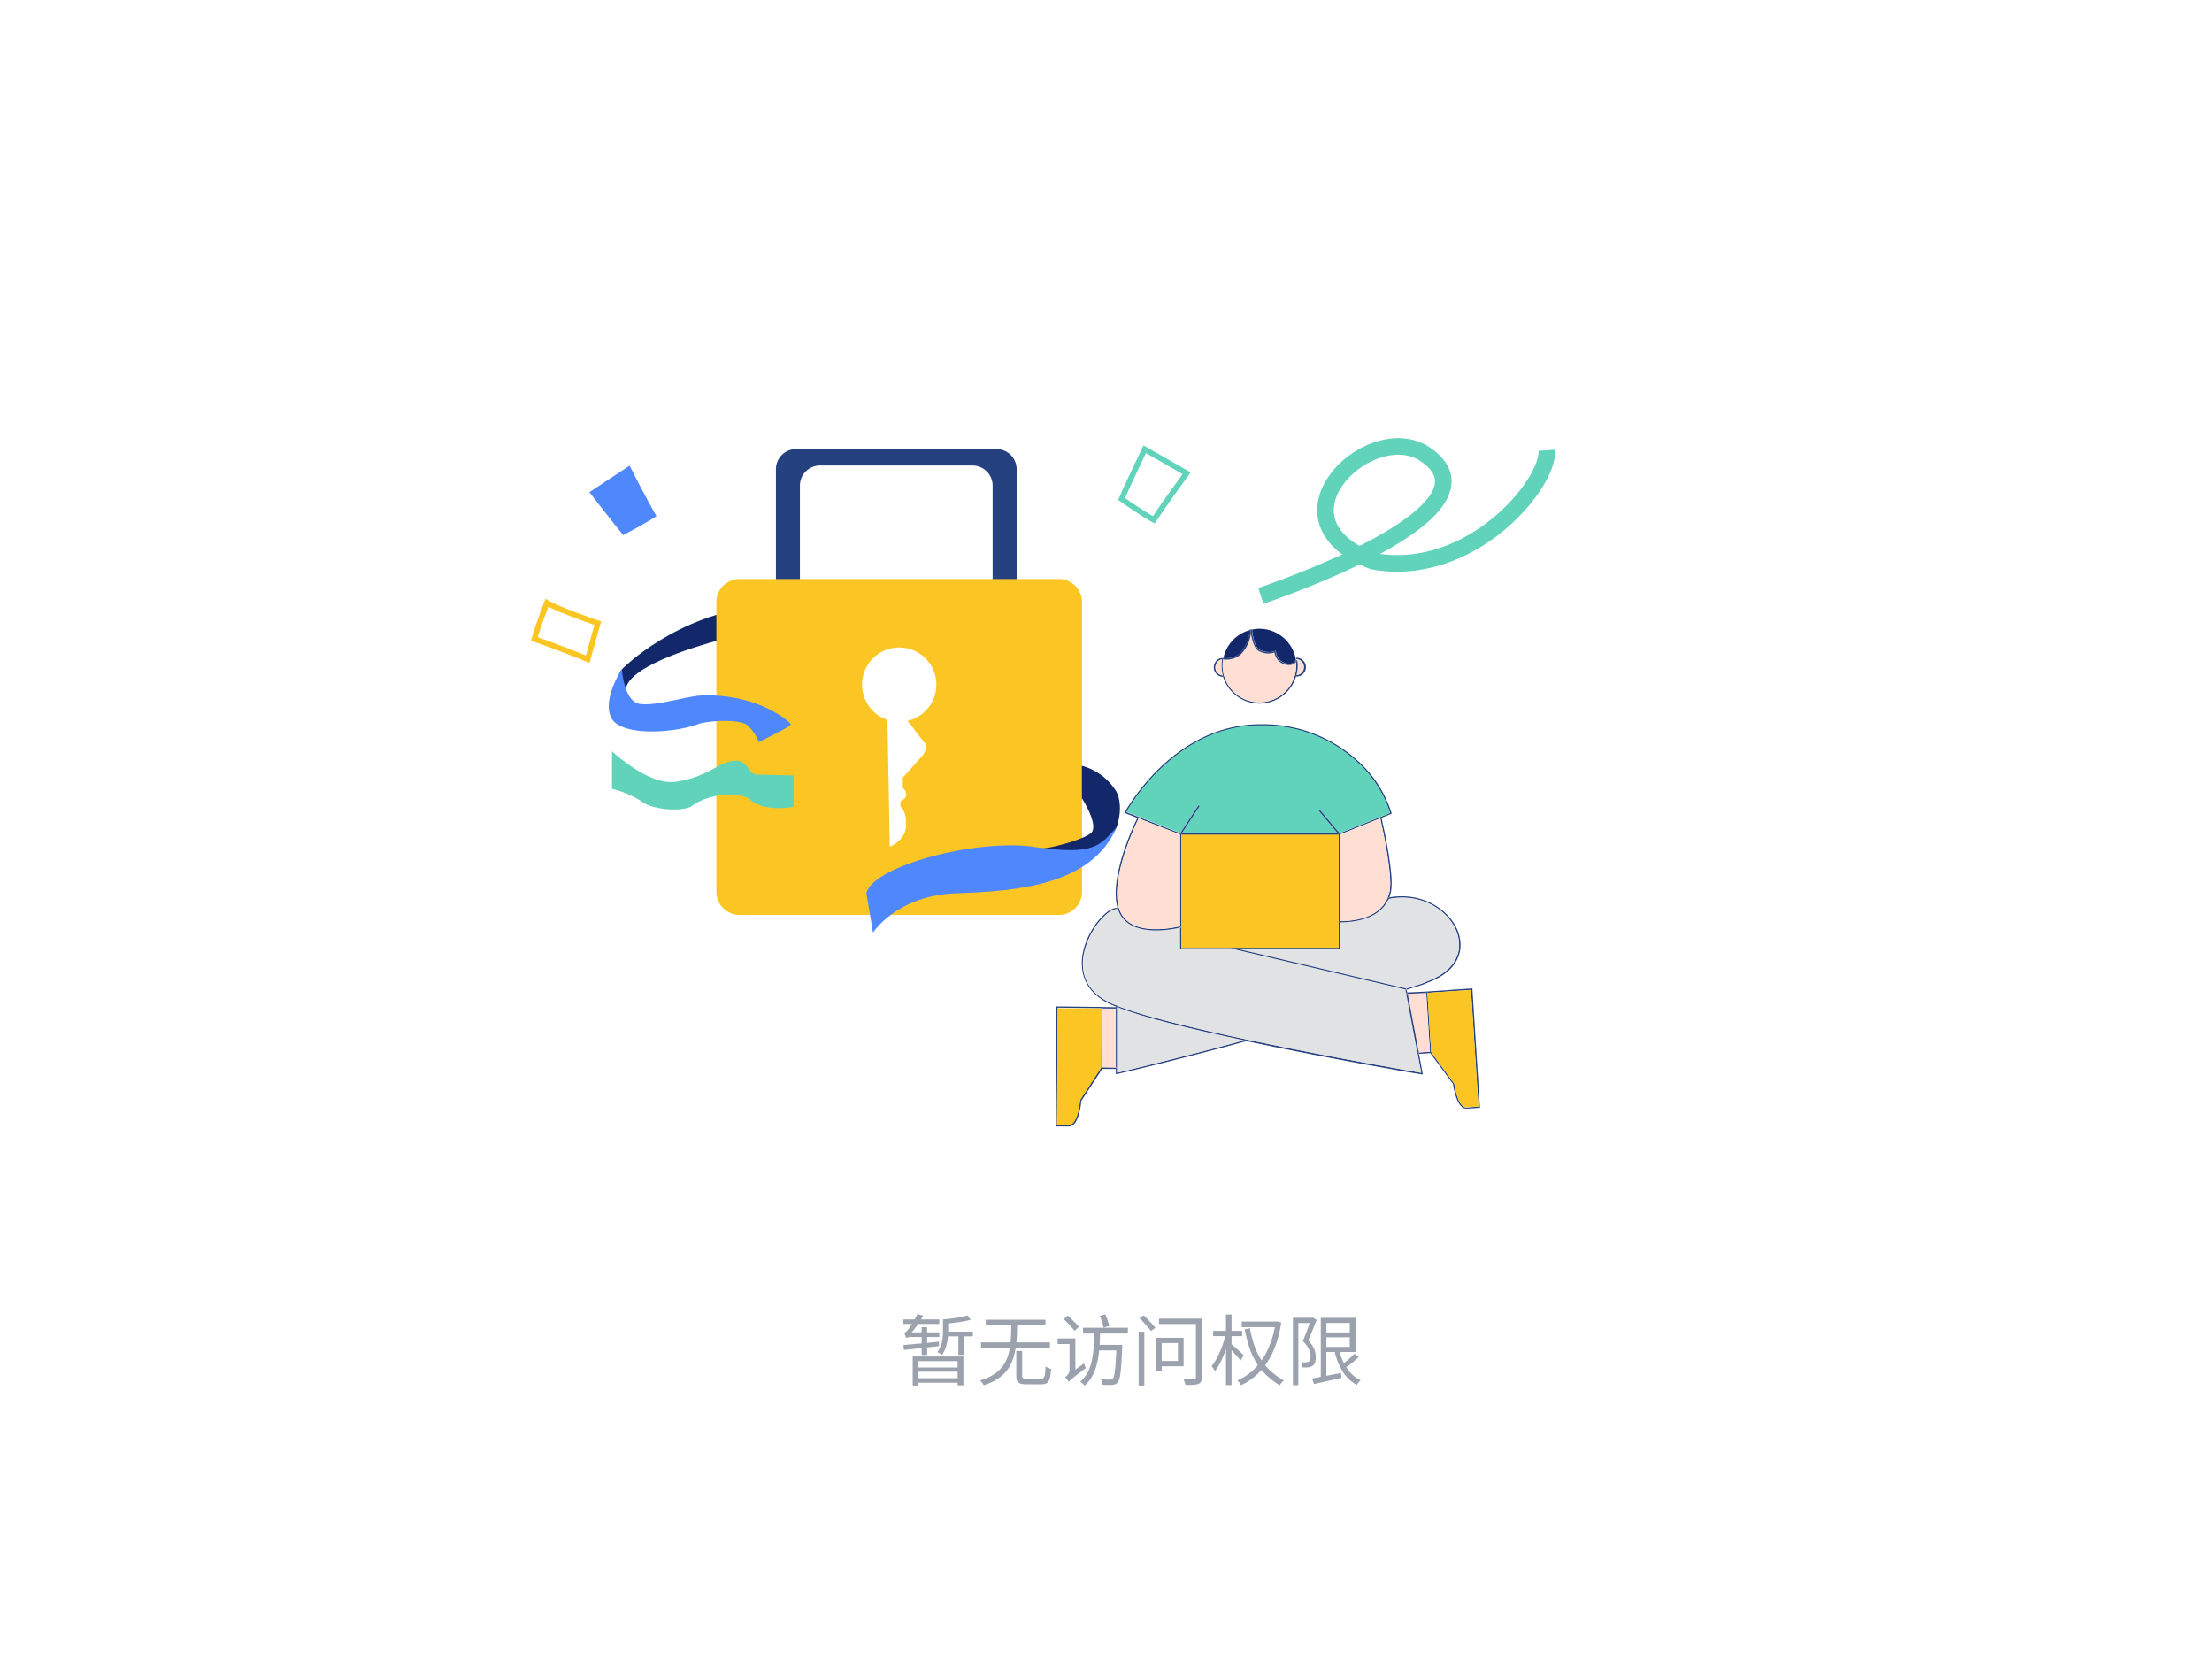 <svg viewBox="0 0 400 300" fill="none" xmlns="http://www.w3.org/2000/svg"><path d="M228 107.75s46.32-15.34 29.2-25.93c-10.16-5.68-28.37 12.36-8.89 19.67 17.65 3.18 31.85-14 31.4-20.06" stroke="#61D3BA" stroke-width="3" stroke-miterlimit="10"/><path d="M170.786 240.8v.854h5.138v-.854h-5.138Zm2.52.364V245h.98v-3.836h-.98Zm-8.26 4.13v5.25h1.008v-4.41h7.112v4.368h1.05v-5.208h-9.17Zm.7 1.988v.756h7.728v-.756h-7.728Zm0 1.932v.826h7.77v-.826h-7.77Zm9.212-11.354c-1.05.35-2.898.602-4.438.728.098.224.21.56.252.77 1.582-.098 3.5-.336 4.76-.714l-.574-.784Zm-4.438.728v2.1c0 1.148-.112 2.674-1.022 3.808.224.084.644.364.812.518.952-1.19 1.148-2.996 1.148-4.312v-2.114h-.938Zm-7.168 0v.826h6.496v-.826h-6.496Zm3.318 1.414v5.012h.98v-5.012h-.98Zm-2.828 1.96c0-.196.546-.504.546-.504v-.028c.868-.854 1.82-2.198 2.548-3.514l-1.05-.294c-.504 1.19-1.4 2.464-1.652 2.786-.266.322-.49.56-.714.602.112.266.266.742.322.952Zm0 0c.126-.112.56-.196 1.148-.196h4.872v-.84h-5.46l-.56.28v.756Zm-.476 1.26.098.896c1.652-.196 4.032-.448 6.328-.7v-.798c-2.408.238-4.858.476-6.426.602Zm26.488.504v-.98h-6.062c.098-.98.126-2.03.14-3.136h5.124v-.966h-10.794v.966h4.62c-.014 1.106-.042 2.156-.14 3.136h-5.348v.98h5.222c-.448 2.716-1.694 4.788-5.39 5.908.238.21.546.616.658.868 3.99-1.288 5.32-3.682 5.782-6.776h6.188Zm-4.144 5.586c-.728 0-.868-.098-.868-.56V244.3h-1.064v4.438c0 1.246.392 1.582 1.848 1.582h2.632c1.344 0 1.666-.574 1.82-2.786-.294-.084-.756-.252-1.008-.448-.084 1.904-.196 2.226-.882 2.226h-2.478Zm10.136-9.212v1.036h8.106V240.1h-8.106Zm2.604 3.094v.994h3.78v-.994h-3.78Zm3.444 0v.196c-.14 4.046-.336 5.558-.658 5.908-.126.154-.252.182-.518.168-.266 0-.938 0-1.666-.07.168.28.28.7.308 1.008.714.042 1.414.056 1.806.014.42-.042.7-.14.966-.462.434-.504.616-2.016.798-6.272.014-.14.014-.49.014-.49h-1.05Zm-4.004-2.534c-.084 3.696-.21 7.28-2.548 9.17.266.168.602.49.77.742 2.492-2.114 2.744-5.908 2.828-9.912h-1.05Zm1.008-2.73c.252.686.546 1.61.672 2.156l1.036-.322c-.14-.532-.448-1.414-.714-2.086l-.994.252Zm-6.538.588c.658.658 1.54 1.582 1.974 2.142l.77-.742c-.448-.532-1.344-1.4-2.002-2.03l-.742.63Zm.91 11.382c.196-.294.56-.616 3.08-2.52a5.293 5.293 0 0 1-.308-.84l-2.688 1.904-.28.448.196 1.008Zm-2.016-7.868v1.008h2.856v-1.008h-2.856Zm2.016 7.868c0-.406 1.19-1.288 1.19-1.288v-6.58h-1.05v5.67c0 .644-.504 1.134-.798 1.33.196.196.546.63.658.868Zm12.628-9.086v9.73h1.036v-9.73h-1.036Zm.154-2.478c.714.742 1.624 1.75 2.086 2.352l.798-.574c-.462-.588-1.414-1.582-2.114-2.268l-.77.49Zm3.528.112v.98h7.392v-.98h-7.392Zm6.678 0v10.612c0 .238-.084.322-.336.336-.224 0-1.078.014-1.918-.028.14.294.308.77.35 1.064 1.148.014 1.904-.014 2.352-.182.434-.182.602-.504.602-1.176v-10.626h-1.05Zm-6.622 3.458v.952h3.374v3.248h-3.374v.952h4.396v-5.152h-4.396Zm-.532 0v6.062h.966v-6.062h-.966Zm15.806 3.164c-.322-.308-1.708-1.582-2.212-1.988v-1.47h1.918v-.952h-1.918v-2.968h-1.008v2.968h-2.324v.952h2.198c-.49 1.96-1.456 4.2-2.464 5.432.196.238.476.63.588.924.742-.938 1.456-2.436 2.002-3.99v6.482h1.008v-6.3c.574.616 1.316 1.428 1.638 1.862l.574-.952Zm6.104-6.132-.182.042h-6.286v1.008h5.992c-.462 2.422-1.302 4.424-2.408 6.006-1.022-1.54-1.652-3.416-2.114-5.81l-.924.196c.504 2.688 1.218 4.76 2.38 6.468a9.688 9.688 0 0 1-3.71 2.758c.21.196.504.616.658.882a11.166 11.166 0 0 0 3.696-2.772c.868 1.036 1.946 1.946 3.318 2.8.14-.308.462-.686.728-.882-1.414-.812-2.506-1.708-3.374-2.758 1.4-1.904 2.422-4.452 2.898-7.728l-.672-.21Zm6.384-.686-.168.042h-3.43v12.18h.98v-11.228h2.058c-.336.952-.798 2.24-1.246 3.248 1.092 1.078 1.4 2.002 1.4 2.772 0 .42-.084.798-.322.952a1.26 1.26 0 0 1-.49.126 5.224 5.224 0 0 1-.91-.028c.168.28.252.686.266.952.336.014.742.028 1.036-.014.308-.042.574-.126.784-.266.42-.28.588-.84.574-1.61 0-.868-.252-1.862-1.386-3.01.532-1.092 1.106-2.52 1.54-3.696l-.686-.42Zm2.45 3.57h4.228v1.736h-4.228v-1.736Zm4.228-2.59v1.708h-4.228v-1.708h4.228Zm.812 5.586c-.462.518-1.204 1.162-1.862 1.68a10.194 10.194 0 0 1-.77-2.016h2.856v-6.174h-6.272v10.668c-.588.112-1.12.21-1.568.294l.336 1.008c1.358-.308 3.22-.714 4.97-1.12l-.07-.896c-.896.182-1.806.364-2.66.532v-4.312h1.512c.672 2.73 1.946 4.9 4.004 5.95.14-.266.448-.658.686-.854-1.078-.49-1.946-1.302-2.604-2.352a19.58 19.58 0 0 0 2.254-1.834l-.812-.574Z" fill="#9BA2AD"/><path d="M140.31 84.85v22.47a3.626 3.626 0 0 0 1.069 2.618A3.642 3.642 0 0 0 144 111h36.2c.965 0 1.891-.384 2.574-1.066a3.644 3.644 0 0 0 1.066-2.574V84.85a3.643 3.643 0 0 0-3.64-3.64H144a3.648 3.648 0 0 0-2.606 1.048 3.63 3.63 0 0 0-1.084 2.592ZM175.86 108h-27.57a3.642 3.642 0 0 1-3.64-3.64V87.82a3.638 3.638 0 0 1 3.64-3.64h27.57a3.642 3.642 0 0 1 3.64 3.64v16.53a3.65 3.65 0 0 1-2.245 3.372 3.647 3.647 0 0 1-1.395.278Z" fill="#26417F"/><path d="M140.31 109.47v3.83s-29.59 5.7-27 12.47c-3-3.45-.56-5-.09-5.45.47-.45 11.26-10.59 27.09-10.85Z" fill="#13286A"/><path d="M191.48 104.7h-57.74a4.203 4.203 0 0 0-4.2 4.2v52.35a4.203 4.203 0 0 0 4.2 4.2h57.74a4.197 4.197 0 0 0 4.19-4.2V108.9a4.197 4.197 0 0 0-4.19-4.2Zm-26.79 26.35s2.05 2.77 2.62 3.4c.57.63-.4 2.08-.4 2.08l-3.66 4.09v1.85c1.61 1.5-.41 2.45-.41 2.45v.83c0 .35 1.13.78 1 3.55-.13 2.77-2.94 3.81-2.94 3.81l-.42-22.93a6.723 6.723 0 0 1-4.481-7.616 6.72 6.72 0 1 1 8.081 7.796l.61.69Z" fill="#FBC623"/><path d="M110.67 135.85v6.8a17.436 17.436 0 0 1 5.28 2.22c1.43 1.32 6.59 2.08 9 1 2.24-1.87 7.53-3 10.38-1.53 2.55 2.55 7.66 1.7 8.17 1.53v-5.64s-5.13-.15-6.66-.15c-1.53 0-1.58-3-4.44-2.47-2.86.53-4.86 3.07-10.37 3.77-4.85.62-11.36-5.53-11.36-5.53Z" fill="#61D3BA"/><path d="M112.44 121s-3.65 5.54-1.87 8.86c1.78 3.32 11.22 2.74 15.66 1.08 1.71-.62 7.34-.95 8.79.13a7.13 7.13 0 0 1 2.17 3.13s5.81-2.82 5.81-3.2c0-.38-6.15-5.84-16.73-5.2-3.7.52-7.74 1.84-10.51 1.5-2.77-.34-3.22-5.51-3.32-6.3Z" fill="#4F87FD"/><path d="M195.64 138.48v5.87s3.32 5.11 1.53 6.39c-1.79 1.28-7.41 2.68-8.68 2.68-1.27 0 11.23 2.58 13.51-4.09 1-3.14.33-5.5-.21-6.31a10.432 10.432 0 0 0-6.15-4.54Z" fill="#13286A"/><path d="m156.67 161.53 1.2 7.12s4.25-6.75 15.14-7.12c10.89-.37 24.42-1.44 28.91-11.94-3 3.24-3.82 5.11-14.44 3.63-10.55-1.76-29.78 3.4-30.81 8.31Z" fill="#4F87FD"/><path d="m266.26 178.86 1.36 21.46-2.34.16h-.14c-1.72 0-2.34-4-2.4-4.48l-4.1-5.57-2 .14-.05-.25 2-.14-.68-10.64h.23v-.25l8.14-.56-.02.13Zm1.1 21.23L266 179l-7.88.54.68 10.72L263 196s.59 4.29 2.16 4.29h.11l2.09-.2Z" fill="#26417F"/><path d="m266 179 1.34 21.09-2.11.14h-.11c-1.57 0-2.15-4.25-2.16-4.29l-4.16-5.69-.68-10.72L266 179Z" fill="#FBC623"/><path d="M263.84 169c1.06 3.72-1 7-5.64 8.67-.667.31-1.359.561-2.07.75-.49.14-1.06.31-1.7.55v-.1h-.12v-.12c.68-.26 1.27-.42 1.79-.58a13.078 13.078 0 0 0 2-.74c4.47-1.66 6.52-4.79 5.5-8.37-1.17-4.1-6.28-7.75-12.51-6.51l.12-.27c6.3-1.12 11.44 2.59 12.63 6.72Z" fill="#26417F"/><path d="M263.6 169.11c1 3.58-1 6.71-5.5 8.37-.646.301-1.314.549-2 .74-.52.16-1.11.32-1.79.58l-30.51-7.17h18.56v-4.81c4.5 0 7.63-1.55 8.77-4.22 6.19-1.24 11.3 2.4 12.47 6.51Z" fill="#E0E2E3"/><path d="m257.89 179.55.68 10.64-2.02.14-1.99-10.61 3.33-.17Z" fill="#FFDFD4"/><path d="m258.11 179.29.01.25-.23.01-.02-.24.11-.01.13-.01Z" fill="#26417F"/><path d="m257.98 179.3-.11.01.02.24-3.33.17-.04-.25 3.46-.17ZM256.6 190.58l.69 3.71h-.17c-.27 0-16.38-2.78-31.63-6l-.07-.24-.46.13c-9.34-2-18.28-4.17-23-6V182h-.25l-.57-.24c-6.84-3-5.71-8.71-4.91-11 1.31-3.78 4.25-6.71 5.81-6.59 0 .06 0 .12.05.18v.08c-1.42-.27-4.38 2.74-5.65 6.41-1 2.8-1.64 7.92 4.77 10.73 10.92 4.7 52.69 11.89 55.79 12.43l-.64-3.39.24-.03Z" fill="#26417F"/><path d="m256.34 190.6.66 3.4c-3.08-.53-44.85-7.72-55.71-12.47-6.41-2.81-5.74-7.93-4.77-10.73 1.27-3.67 4.23-6.68 5.65-6.41 1 3.14 4.2 3.87 6.95 3.87a19.006 19.006 0 0 0 4.25-.51v3.89h9.56l31.23 7.36 2.18 11.59v.01Z" fill="#E0E2E3"/><path d="m256.6 190.58-.26.02v-.03l-.01-.22.22-.02.05.25Z" fill="#26417F"/><path d="m254.56 179.72 2 10.61h-.22v.22L254.16 179h.11v-.07.12h.1l.09.46h-.11v.25l.21-.04Z" fill="#26417F"/><path d="m254.52 179.47.04.25-.14.01-.01-.25.11-.01ZM254.41 178.91v.1h-.1v-.12l.1.02Z" fill="#26417F"/><path d="M254.31 178.81v.12-.12h.07-.07ZM254.24 178.81v.12h-.12l-31.25-7.35h.85l30.51 7.17.01.06ZM254.28 178.93l-.01.07-.11-.02v-.03l.12-.02ZM251.64 147.05v.1l-1.84.74a.834.834 0 0 1 0-.1l-.24.05a1.09 1.09 0 0 0 0 .14l-7.27 2.93v-.21h-.06l9.14-3.67a21.074 21.074 0 0 0-6.26-9.48 25.004 25.004 0 0 0-17.22-6.32h-.13c-14.9.07-23.23 14.17-24.06 15.64l9.73 3.82h-.05v.21l-7.47-2.9.05-.1-.22-.11-.06.12-2.34-.92.07-.12c.08-.16 8.56-15.83 24.35-15.9h.13a25.262 25.262 0 0 1 17.39 6.38 21.24 21.24 0 0 1 6.36 9.7Z" fill="#26417F"/><path d="M249.82 147.89c.28 1.2 2.63 11.5 1.56 13.88 0 .19-.11.38-.17.56h-.23l.05.24h.06c-1.14 2.67-4.27 4.2-8.77 4.22v-.25c4.83 0 8-1.8 8.82-4.89 1-2.27-1.24-12.39-1.55-13.7l.23-.06Z" fill="#26417F"/><path d="m251.37 147-9.14 3.67-3.54-4.2-.19.17 3.43 4.06H213.7l3.24-5-.21-.14-3.3 5.06-9.73-3.82c.83-1.47 9.16-15.57 24.06-15.64h.13a25.003 25.003 0 0 1 17.22 6.32 21.065 21.065 0 0 1 6.26 9.52Z" fill="#61D3BA"/><path d="M249.59 148c.31 1.31 2.57 11.43 1.55 13.7-.78 3.09-4 4.87-8.82 4.89v-15.68l7.27-2.91Z" fill="#FFDFD4"/><path d="M251 162.37h.23l-.12.27H251v-.27ZM249.82 147.89l-.23.09a1.09 1.09 0 0 1 0-.14l.24-.05a.847.847 0 0 0-.01.1ZM242.32 166.82v4.81h-18.56l-1.06-.25h19.37V151H213.6v20.43h9.1v.19l.26.06h-9.56v-3.89h.16l-.07-.24h-.09v-16.64h.08v-.12l.1.07.12-.19h28.23l.17.2.1-.08.05.12h.07v15.66h-.12v.25h.12Z" fill="#26417F"/><path d="M242.32 166.57v.25h-.12v-.25h.12ZM242.32 150.7v.21l-.07.03-.05-.12.09-.08-.03-.04h.06Z" fill="#26417F"/><path d="m242.26 150.7.03.04-.09.08-.05-.12h.11ZM242.26 150.7h-.11l.08-.03.03.03Z" fill="#26417F"/><path d="m238.69 146.47 3.54 4.2-.08.03h-.22l-3.43-4.06.19-.17ZM242.15 150.7l.05.12-.1.08-.17-.2h.22Z" fill="#26417F"/><path d="M242.07 150.95v20.43H213.6v-20.43h28.47Z" fill="#FBC623"/><path d="M234.52 118.94a1.7 1.7 0 0 1 1.63 1.77 1.705 1.705 0 0 1-1.77 1.63v-.06a.66.66 0 0 0 .05-.2 1.448 1.448 0 0 0 1.02-2.368 1.448 1.448 0 0 0-.9-.512 2.274 2.274 0 0 0-.03-.26Z" fill="#26417F"/><path d="M234.55 119.2a1.448 1.448 0 0 1 1.23 1.494 1.45 1.45 0 0 1-1.35 1.386c.153-.564.23-1.145.23-1.73a5.545 5.545 0 0 0-.07-.91.676.676 0 0 0-.04-.24Z" fill="#FFDFD4"/><path d="M234.59 119.44c.049.301.072.605.07.91a6.561 6.561 0 0 1-.23 1.73h-.05v.19a6.902 6.902 0 0 1-10.689 3.634 6.9 6.9 0 0 1-2.521-3.524v-.25h-.09a6.525 6.525 0 0 1-.24-1.78 5.824 5.824 0 0 1 .1-1.11h.24a6.658 6.658 0 0 0-.09 1.11 6.65 6.65 0 0 0 13.3 0c.01-.196.01-.393 0-.59.086-.093.154-.201.2-.32Z" fill="#26417F"/><path d="m234.35 119.35.24.09c-.049.119-.12.228-.21.32v-.38l-.03-.03ZM234.55 119.2a.485.485 0 0 0-.17 0v-.25h.14c.014.083.024.166.03.25ZM234.43 122.08a.66.66 0 0 1-.05.2v-.19l.05-.01Z" fill="#26417F"/><path d="M234.38 119.76c.01.197.01.394 0 .59a6.65 6.65 0 0 1-13.3 0c-.001-.372.03-.743.09-1.11a3.987 3.987 0 0 0 3.16-.89 6.452 6.452 0 0 0 1.85-3.92c.16 1 .56 2.85 1.44 3.3a3.613 3.613 0 0 0 2.84.27 2.606 2.606 0 0 0 2.61 2.26 1.59 1.59 0 0 0 1.31-.5Z" fill="#FFDFD4"/><path d="M234.34 119.38v.38a1.604 1.604 0 0 1-1.26.5 2.611 2.611 0 0 1-2.61-2.26 3.616 3.616 0 0 1-2.84-.27c-.88-.45-1.28-2.29-1.44-3.3 0-.27 0-.47.06-.55a.27.27 0 0 1 .12 0c.06.58.41 3.17 1.39 3.66a3.501 3.501 0 0 0 2.77.21l.16-.06v.17a2.35 2.35 0 0 0 2.39 2.18 1.283 1.283 0 0 0 1.26-.66Z" fill="#26417F"/><path d="M234.34 119.38a1.28 1.28 0 0 1-1.22.63 2.348 2.348 0 0 1-2.39-2.18v-.17l-.16.06a3.5 3.5 0 0 1-2.77-.21c-1-.49-1.33-3.08-1.39-3.66a6.19 6.19 0 0 1 1.37-.15 6.671 6.671 0 0 1 6.56 5.68Z" fill="#13286A"/><path d="M226.39 113.85a.27.27 0 0 0-.12 0h-.13a.273.273 0 0 1 0-.07h.24a.562.562 0 0 0 .01.07Z" fill="#26417F"/><path d="M226.27 113.84a.27.27 0 0 0-.12 0 .215.215 0 0 1 0-.08l.12.08ZM226.15 113.91a.27.27 0 0 1 .12 0c0 .08 0 .28-.06.55a5.08 5.08 0 0 1-.06-.55Z" fill="#26417F"/><path d="M226.15 113.91c.011.174.031.348.06.52a6.446 6.446 0 0 1-1.85 3.92 4.005 4.005 0 0 1-3.16.89 1.738 1.738 0 0 0 0-.25 3.755 3.755 0 0 0 2.95-.83 6.664 6.664 0 0 0 1.82-4.22.349.349 0 0 1 .18-.03Z" fill="#26417F"/><path d="M226.14 113.83a.268.268 0 0 0 0 .08.33.33 0 0 0-.14 0 1.009 1.009 0 0 0 0-.11l.14.03Z" fill="#26417F"/><path d="M226 113.94a6.664 6.664 0 0 1-1.82 4.22 3.75 3.75 0 0 1-2.95.83 6.7 6.7 0 0 1 4.77-5.05Z" fill="#13286A"/><path d="m225.42 188 .07.24-.52-.11.45-.13Z" fill="#26417F"/><path d="m225 188.12.52.11c-12.46 3.42-23.48 6-23.59 6h-.15v-1h.12v-.25h-.12v-10.59h.18v-.25h-.19V182l.25.1V194c1.33-.34 11.47-2.75 22.98-5.88ZM223.76 171.63h-.85l-.26-.06.05-.19 1.06.25ZM221.24 119c.006.083.006.167 0 .25H221a1.16 1.16 0 0 1 0-.25h.24ZM221.19 122.14v.25a2.554 2.554 0 0 1-.07-.26l.07.01Z" fill="#26417F"/><path d="M221.1 122.13c.019.088.042.175.07.26a1.701 1.701 0 0 1-1.68-1.7 1.822 1.822 0 0 1 .58-1.32 1.42 1.42 0 0 1 .93-.37 1.16 1.16 0 0 0 0 .25 1.209 1.209 0 0 0-.72.32 1.52 1.52 0 0 0-.5 1.13 1.442 1.442 0 0 0 1.32 1.43Z" fill="#26417F"/><path d="M221 119.24a6.563 6.563 0 0 0 .14 2.89 1.437 1.437 0 0 1-1.36-1.44 1.509 1.509 0 0 1 .5-1.13c.198-.184.451-.296.72-.32Z" fill="#FFDFD4"/><path d="m216.94 145.74-3.24 4.96h-.18l-.09-.04 3.3-5.06.21.14Z" fill="#26417F"/><path d="m213.7 150.7-.12.19-.1-.07.04-.12h.18Z" fill="#26417F"/><path d="m213.52 150.7-.04.12-.11-.07.03-.05h.12ZM213.52 150.7h-.12l.03-.04.09.04ZM213.44 167.47l.07.24h-.16v-.24h.09Z" fill="#26417F"/><path d="m213.48 150.82-.05.12-.08-.03v-.21h.05l-.03.05.11.07ZM213.35 167.5v.24c-1.393.33-2.819.501-4.25.51-2.75 0-5.94-.73-6.95-3.87h.06l.06-.24a1.335 1.335 0 0 0-.2 0c-1.53-5.54 3-15.05 3.61-16.23l.23.09c-.55 1.11-5.21 10.8-3.55 16.25 1.66 5.45 10.02 3.48 10.99 3.25Z" fill="#26417F"/><path d="M213.35 150.91v16.59c-1 .23-9.35 2.11-11-3.27-1.65-5.38 3-15.14 3.55-16.25l7.45 2.93Z" fill="#FFDFD4"/><path d="M225 188.12c-11.47 3.13-21.61 5.54-23 5.86v-11.9c4.68 1.92 13.62 4.05 23 6.04Z" fill="#E0E2E3"/><path d="m205.74 147.77.22.11-.05.1-.23-.09.06-.12ZM202.27 164.15l-.06.24h-.06v-.08c0-.06 0-.12-.05-.18.057.002.113.009.17.02ZM202 181.9v.18l-.25-.1v-.08h.25ZM201.93 182.14l-.01.25h-.18v-.25h.19ZM201.86 193.05h-.12v.25h.12v-.25ZM201.74 193.05v.25h-2.44l-3.78 5.8c0 .44-.42 4.6-2.2 4.6h-2.43v-.13L191 182h.13l8.14.09v.25h.12l-.03 10.66 2.38.05Zm-2.63 0 .06-10.74-7.89-.09-.13 21.13h2.16c1.62 0 2-4.36 2-4.4v-.06l3.8-5.84Z" fill="#26417F"/><path d="M201.74 182.39v10.66l-2.38-.03.06-10.66 2.32.03Z" fill="#FFDFD4"/><path d="M201.74 182.14v.25l-2.32-.03v-.25l2.32.03ZM199.42 182.11v.25h-.12v-.25h.12Z" fill="#26417F"/><path d="m199.17 182.36-.06 10.74-3.82 5.9v.06s-.34 4.4-2 4.4h-2.16l.13-21.13 7.91.03Z" fill="#FBC623"/><path d="m113.85 84.2-7.27 4.8s4.63 6 6.12 7.76c4.2-2.2 6-3.42 6-3.42s-2.14-3.74-4.85-9.14Z" fill="#4F87FD"/><path d="M214.58 85.58 207 81.24s-3.3 6.85-4.17 9c3.9 2.76 5.8 3.76 5.8 3.76s2.37-3.56 5.95-8.42Z" stroke="#61D3BA" stroke-miterlimit="10"/><path d="m106.28 119.2 1.81-6.51s-7.06-2.4-9.2-3.68c-1.71 4.42-2.27 6.53-2.27 6.53s4.06 1.38 9.66 3.66Z" stroke="#FBC623" stroke-miterlimit="10"/></svg>